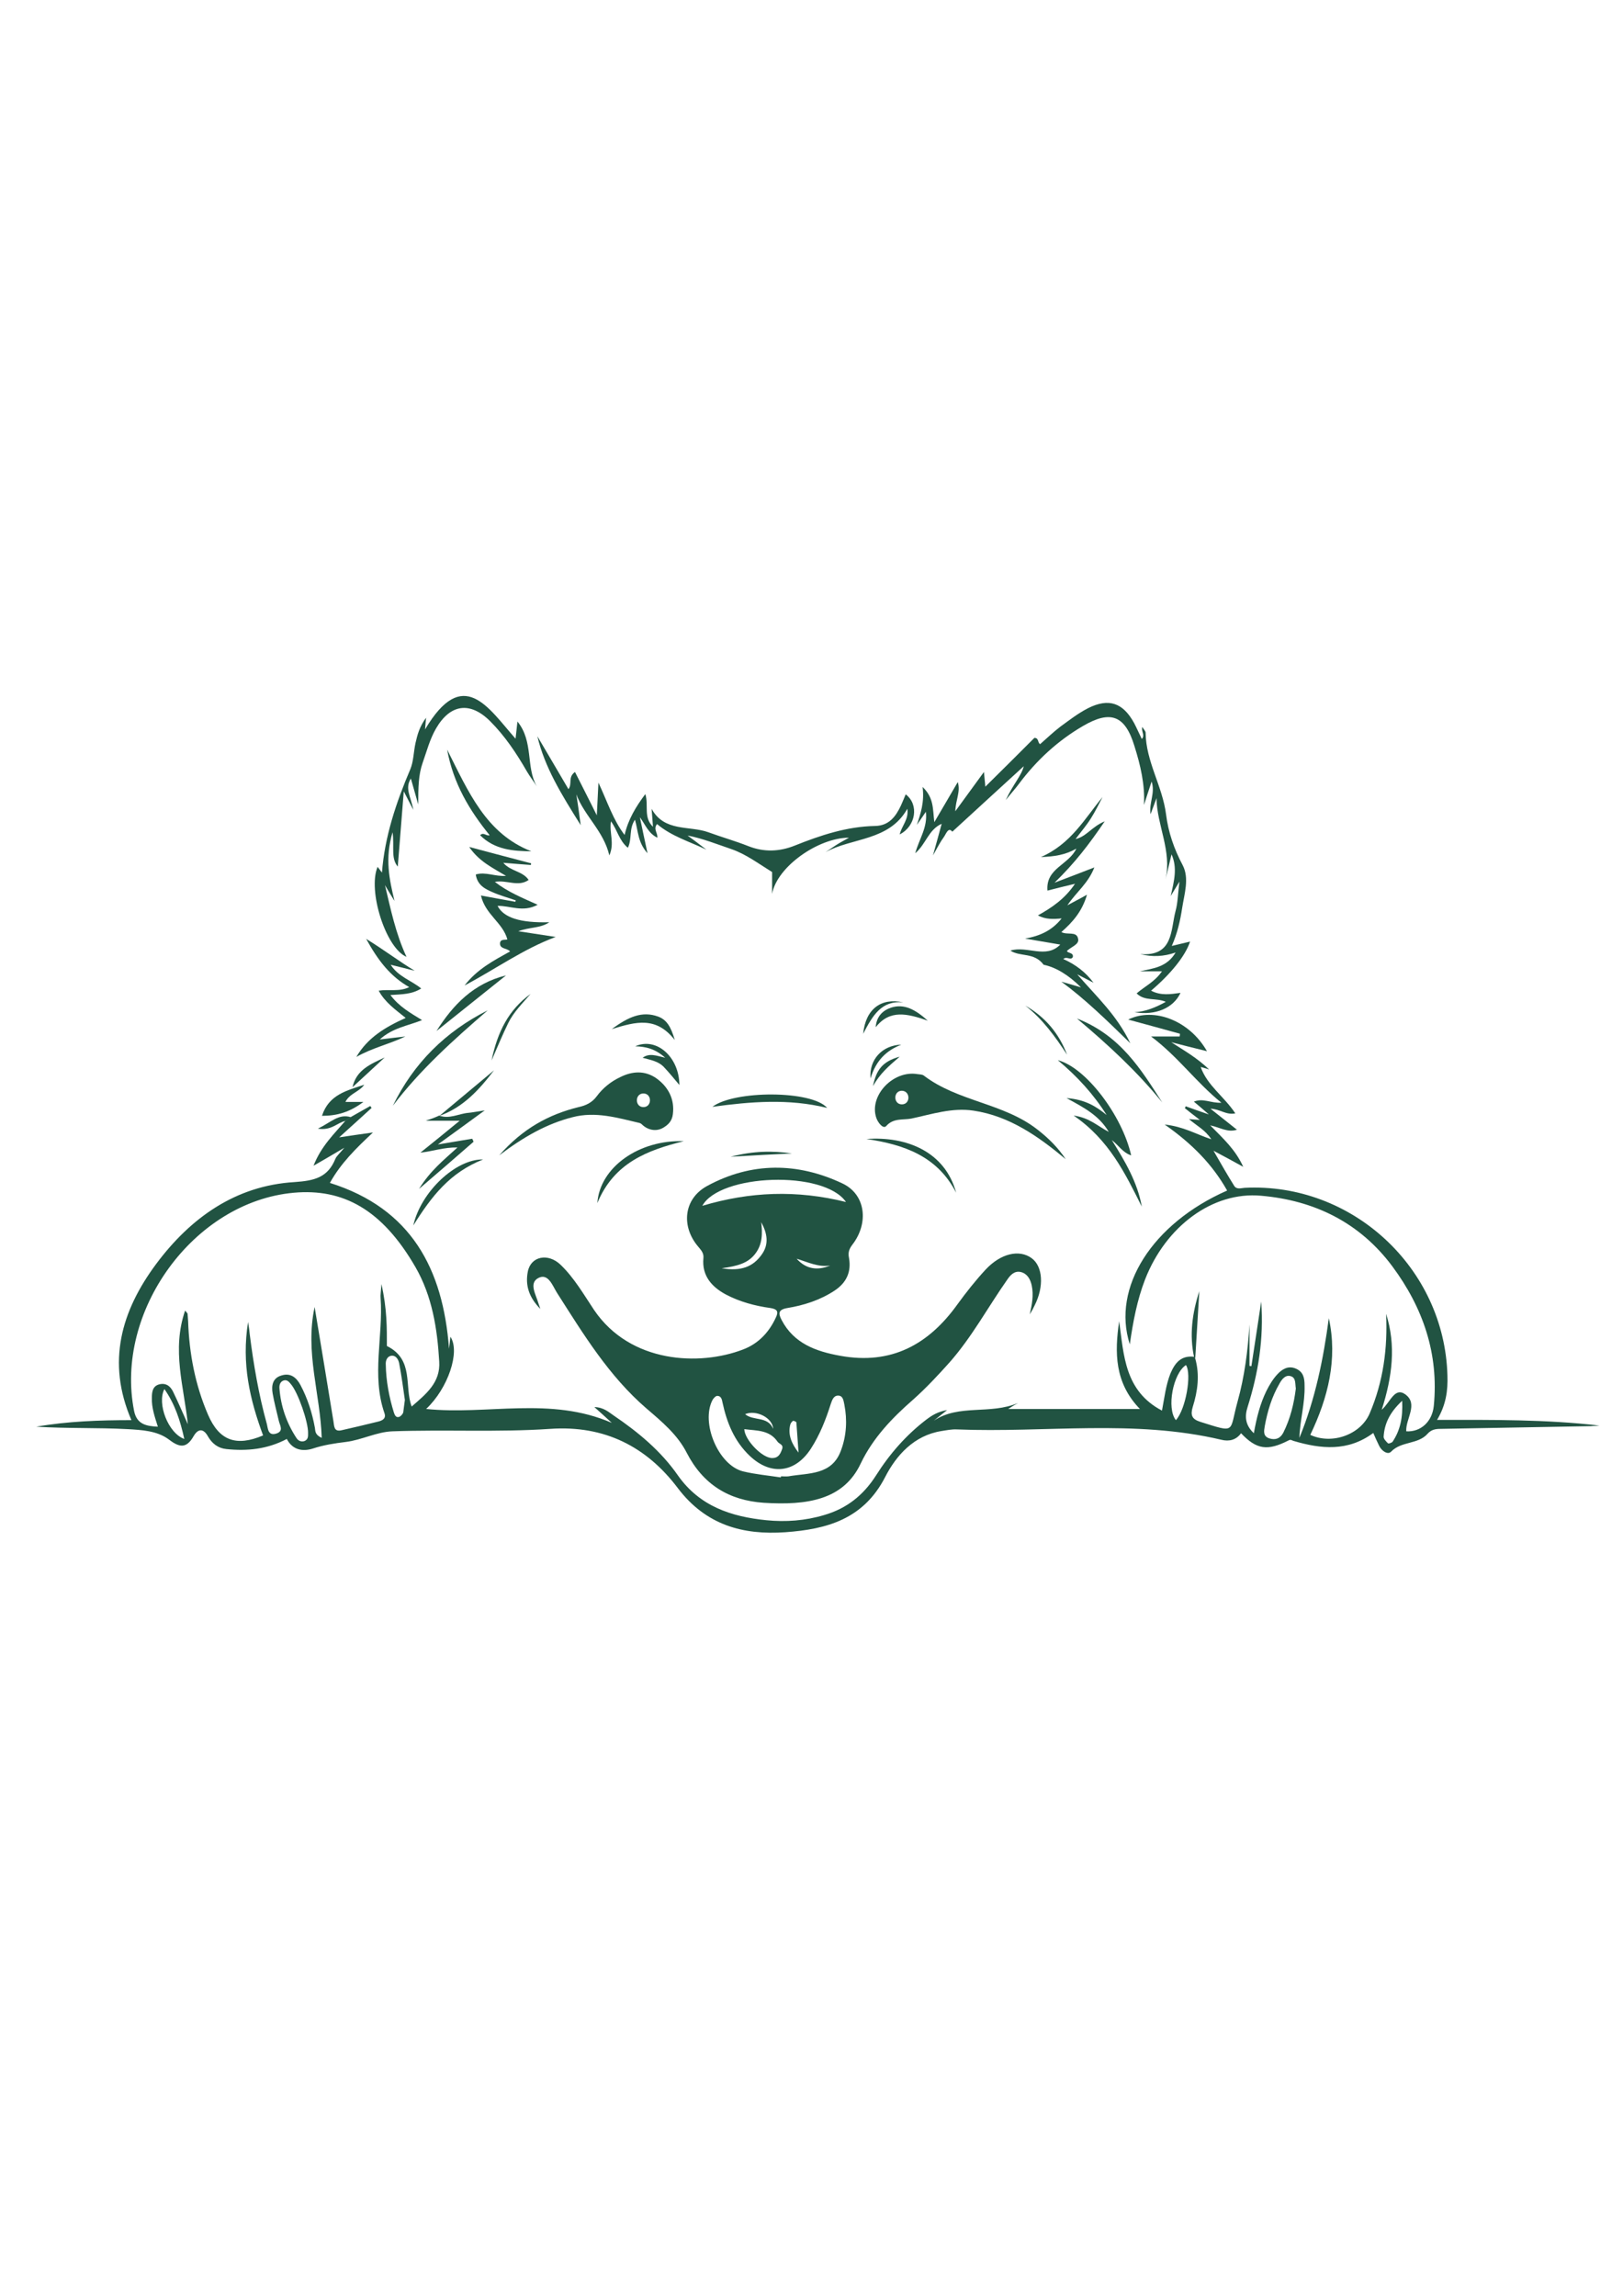 <?xml version="1.0" encoding="utf-8"?>
<!-- Generator: Adobe Illustrator 24.2.3, SVG Export Plug-In . SVG Version: 6.00 Build 0)  -->
<svg version="1.1" id="Layer_1" xmlns="http://www.w3.org/2000/svg" xmlns:xlink="http://www.w3.org/1999/xlink" x="0px" y="0px"
	 viewBox="0 0 595.3 841.9" style="enable-background:new 0 0 595.3 841.9; fill: #215342;" xml:space="preserve">
<g>
	<path d="M438.4,498.2c1.7,6,0.9,12-0.9,17.7c-0.9,3-0.4,4.5,2.7,5.5c13.4,4.2,10.6,3.9,13.7-7.3c2.6-9.3,3.8-18.8,4.4-28.4
		c0,5.1,0,10.1,0,15.2c0.2,0,0.4,0.1,0.7,0.1c1.2-7.6,2.3-15.3,3.6-23.7c1,13.8-1.1,26.3-5,38.7c-1.1,3.4-0.9,6.6,2.3,9.6
		c1-5.7,2.3-10.8,4.6-15.5c1.1-2.2,2.4-4.4,4.1-6.2c1.7-1.8,3.9-3.2,6.7-2c2.8,1.2,3.2,3.5,3.2,6.2c0.2,6.5-1.7,12.7-1.9,19.2
		c5.8-14.1,8.8-28.9,10.8-43.9c3.3,15.1-0.3,29.2-6.8,42.8c8,3.7,18.5-0.1,21.8-7.9c5-11.7,6.6-23.9,6-36.5
		c3.7,11.6,2.3,23-1.6,35.2c3.2-2.8,4.7-8.4,8.6-5.7c5,3.6,0.1,9,0.4,13.6c5.3,0.3,9.5-3.5,10.1-9.3c1.9-19.2-4-36.1-15.2-51.2
		c-11.9-16-28.5-24.2-48.2-25.9c-17.7-1.6-34.9,11.2-42.5,30.7c-2.9,7.5-4.4,15.4-5.6,23.8c-6.7-20.8,8.2-44.3,35.7-56.4
		c-5.4-9.6-12.9-17.2-22.9-24.2c6.8,0.7,11.4,3.5,17.1,5.4c-2.3-3.5-5.3-4.9-8.2-7.4c1.4,0.1,2.3,0.2,4,0.3c-2.2-1.7-3.9-3-5.5-4.3
		c0.1-0.2,0.2-0.4,0.3-0.7c2.4,0.9,4.8,1.7,8.5,3c-2.4-2.1-3.8-3.3-5.5-4.7c3.4-1.4,6.2,0.6,10.1,0.4c-9.3-7.5-15.8-16.8-25.8-24.3
		c4.3,0,7.4,0,10.5,0c0-0.3,0.1-0.6,0.1-1c-6.2-1.7-12.3-3.4-19-5.2c9.6-4.7,22.6,0.5,28.9,11.6c-4.8-1.2-9-2.2-13.1-3.3
		c4.6,3,9.3,5.6,13.9,10c-1.7-0.5-2.5-0.8-3.1-0.9c2.4,6.8,8.6,10.8,12.7,17c-3.4,0.7-5.6-1.6-9.1-1.7c3.5,2.8,6.4,5.1,9.7,7.7
		c-3.5,1.1-6-0.8-9.8-1.6c4.8,4.9,9.2,8.8,12.1,15.2c-4-2.2-7.1-3.9-10.9-5.9c2.7,4.7,5.1,8.9,7.6,12.9c0.9,1.4,2.5,0.8,3.8,0.7
		c39.4-2,73.3,29.3,74.4,68.8c0.2,5.5-0.5,10.8-3.8,16.3c20.3,0,39.9-0.2,59.6,2.1c-1.1,0.1-2.2,0.1-3.2,0.2
		c-18.4,0.3-36.8,0.7-55.2,1c-1.8,0-3.3,0.3-4.6,1.7c-3.5,4.1-9.7,2.7-13.5,6.7c-1.2,1.2-3.4-0.3-4.3-2.1c-0.8-1.6-1.5-3.2-2.2-4.8
		c-9.3,6.9-19.2,5.9-29.3,2.9c-0.6-0.2-1-0.6-1.7-0.2c-7.8,4-11.8,3.4-17.5-2.6c-1.8,2.5-4.4,3.1-7.2,2.4c-32.1-7.6-64.6-2.5-97-3.8
		c-1.9-0.1-3.8,0.3-5.7,0.6c-10.1,1.6-16.6,9-20.6,16.8c-8,15.6-21.5,19.2-36.6,20.3c-15.6,1.1-29.2-2.6-39.5-16.2
		c-11.4-15.1-26.8-23.1-46.8-21.7c-19.2,1.3-38.6,0.2-57.9,0.9c-5.7,0.2-11.3,3.2-17.1,3.9c-4.1,0.5-8,1.1-12,2.4
		c-3.7,1.2-7.5,0.6-9.6-3.5c-7.2,3.8-14.6,4.5-22.2,3.7c-3-0.3-5.2-2-6.7-4.6c-1.7-3.1-3.7-2.9-5.3-0.1c-2.7,4.7-5.3,4.1-9.2,1.1
		c-4.2-3.1-9.8-3.4-14.9-3.7c-11.2-0.6-22.4-0.2-33.6-0.9c11.5-2,23.2-2.4,34.9-2.4c-9.2-21.3-3.7-40.1,9.1-57.3
		c12.6-16.9,29.1-28.7,50.7-30c7.4-0.5,12.2-1.7,15-8.5c0.4-1,1.4-1.8,3.3-4.1c-4.5,2.7-7.5,4.4-11.3,6.6
		c2.8-7.2,7.6-11.7,11.8-16.6c0.7-0.5,1.4-0.9,2.1-1.4c2.3-1.3,4.6-2.6,6.9-3.9c0.2,0.2,0.3,0.5,0.5,0.7c-3.7,3.4-7.5,6.8-11.9,10.8
		c4.6-0.7,8.1-1.2,12.4-1.8c-6.3,5.9-11.8,11.3-15.8,18.5c29.9,9.4,41.5,31.6,43.7,60.8c0.2-1.4,0.3-2.8,0.5-4.4
		c3.7,5.5-0.9,19-8.9,26.5c22.5,2.3,45.6-4.7,68.1,5.1c-2.2-2-4-3.7-6.4-5.8c3.4,0.1,5.2,1.8,7.1,3.1c9,6.1,17.3,13,23.5,21.9
		c8,11.4,19.6,15.2,32.5,16.5c7.1,0.7,14.2,0.2,21.2-1.9c8.3-2.4,14.4-7.3,19-14.5c5-7.9,11.1-14.9,18.6-20.6c2-1.5,4.1-2.8,7.5-3.4
		c-2,1.6-3.5,2.8-4.9,3.9c9.3-6.2,20.6-2.1,30.9-6.5c-1.4,0.8-2.1,1.2-3.6,2.2c16.4,0,32,0,48.3,0c-9.3-9.6-9.3-20.7-7.6-32.2
		c1.7,12.5,2,25.6,15.7,32.8c0.9-4.7,1.4-9.3,3.1-13.6c1.7-4,4-6.8,8.9-6.1C438.1,497.9,438.2,498.1,438.4,498.2z M91,484.8
		c0.4,2.5,0.5,3.5,0.6,4.5c1.4,11.1,3.3,22.2,6.3,33c0.4,1.6,0.4,4.4,3.5,3.4c2.7-0.9,1.3-2.9,0.9-4.5c-0.8-3.4-1.7-6.8-2.3-10.2
		c-0.5-2.9,0-5.7,3.3-6.6c3.2-1,5.4,0.7,6.9,3.5c2.6,4.9,4.3,10.2,5.3,15.7c0.2,1.1-0.1,2.5,2.5,3.7c-0.5-16.1-6.2-31.4-2.6-48
		c2.4,14.6,4.7,28.2,6.9,41.9c0.3,1.7,0.1,4,3,3.3c4.5-1,9-2.1,13.5-3.2c1.6-0.4,2.9-1.2,2.2-3.1c-4.8-13.9-0.4-28.1-1.4-42.2
		c-0.1-1,0.1-2.1,0.3-5.1c2.1,9.1,2,16.4,2,22.7c10.1,5,6.3,14.8,9.1,22.2c5.3-4.6,10.6-8.8,10.1-16.5c-0.7-12.1-2.6-24-8.7-34.6
		c-12.3-21.3-26.7-28.9-44.6-27.3c-36.9,3.3-65.9,43.7-58.6,80.1c1,4.8,4.4,5.5,8.7,5.7c-1.2-3.8-2.3-7-2.2-10.5
		c0-2.1,0.2-4.3,2.6-5c2.5-0.7,4.2,0.6,5.2,2.7c1.9,3.9,3.6,7.9,5.4,11.9c-1.4-13.7-6-27.2-1-41.7c0.6,0.8,0.9,1,0.9,1.2
		c0.1,0.9,0.1,1.8,0.2,2.7c0.4,11.9,2.6,23.4,7.3,34.3c4.1,9.5,10.3,11.8,20.2,7.6C91.7,513.4,88.5,500.1,91,484.8z M475.3,509.2
		c-0.3-1.7,0.1-3.9-1.8-4.5c-2-0.7-3.4,1.2-4.2,2.7c-2.8,4.8-4.4,10.1-5.4,15.6c-0.3,1.8-0.7,3.7,1.7,4.5c2.3,0.7,4,0,5.1-2.1
		C473.3,520.2,474.6,514.8,475.3,509.2z M113,525.6c0.1-4.1-3.7-15-6.3-18c-0.7-0.9-1.5-1.8-2.8-1.3c-1.2,0.5-1.5,1.7-1.4,2.9
		c0.5,6.5,2.6,12.6,6.2,18.1c0.7,1.1,1.7,1.5,2.9,1.2C113.1,527.9,113,526.7,113,525.6z M148.5,513.4c-0.6-4.2-1.2-8.8-2.1-13.5
		c-0.3-1.4-1.2-3-3-2.7c-1.5,0.3-2,1.9-1.9,3.2c0.1,6,1.2,11.9,3,17.7c0.3,0.8,0.7,1.9,1.9,1.5c0.6-0.2,1.3-1,1.5-1.6
		C148.1,516.7,148.2,515.4,148.5,513.4z M431.3,520.8c3.6-3.9,5.9-16.9,3.7-20.2C430.3,503.6,427.8,516.4,431.3,520.8z M67.6,527.7
		c-1.5-6.8-3.4-12.7-7.3-18.3C57.5,514.7,61.7,525.6,67.6,527.7z M514.3,513.7c-4.4,4.1-6.5,8.2-6.8,13.2c0,0.8,0.9,1.7,1.6,2.4
		c0.2,0.2,1.4-0.2,1.7-0.6C513.6,524.5,514.6,519.8,514.3,513.7z"/>
	<path d="M377.7,482c0.8-3.5,1.5-7,0.7-10.7c-0.5-2.2-1.6-4.2-3.9-4.8c-2.4-0.6-3.9,1.1-5,2.7c-7.1,10.1-13,21.1-21.2,30.4
		c-4.2,4.7-8.6,9.4-13.3,13.6c-7.8,6.8-14.8,14.1-19.3,23.5c-6.3,13.4-19.7,15.4-35.6,14.4c-12.8-0.9-22.2-6.7-28.2-18.3
		c-3.4-6.7-9.2-11.5-14.8-16.3c-13.8-11.9-23.1-27.2-32.8-42.4c-1.6-2.5-3.2-7.4-6.9-5.4c-3.5,1.9-0.8,6.1,0.1,9.3
		c0.1,0.4,0.3,0.8,0.7,2c-4.2-4.2-5.6-8.7-4.6-13.7c1.1-5.6,7.4-6.9,12-2.5c5,4.8,8.5,10.9,12.3,16.6c13.3,19.6,38.7,20.6,54.6,14.5
		c5.6-2.1,9.6-6.3,12.1-11.8c1-2.1,0.5-3-1.9-3.4c-5.8-0.8-11.4-2.3-16.5-5c-5.2-2.8-8.8-6.9-8.2-13.3c0.2-1.8-0.8-2.9-1.8-4.1
		c-6.5-7.5-5.5-17.7,3.2-22.4c16.2-8.8,33.1-8.7,49.6-0.9c8.5,4,9.8,14.5,3.6,22.5c-1.2,1.6-1.6,2.9-1.2,4.8c0.9,5.1-0.9,9.1-5.3,12
		c-5.3,3.5-11.3,5.4-17.4,6.4c-3.4,0.6-3.2,2.1-2,4.4c4.5,8.6,12.6,11.5,21.5,13.1c18.7,3.4,32.4-4.1,43-18.9
		c3.2-4.4,6.6-8.7,10.3-12.7c5.6-6,12.4-7.5,16.9-4.2c4.1,3,4.6,10.4,1.1,17.3C379,479.8,378.4,480.9,377.7,482z M286.4,541.8
		c0-0.1,0-0.3,0.1-0.4c0.9,0,1.8,0.1,2.7,0c7.4-1.3,16-0.3,19.3-9.6c2-5.4,2.3-11.1,1.2-16.7c-0.3-1.3-0.4-3.3-2.3-3.3
		c-1.7,0-2.2,1.7-2.7,3.1c-1.8,5.7-4,11.3-7.3,16.4c-5.8,8.9-14.7,9.9-22.4,2.6c-5.7-5.4-8.4-12.2-10-19.6c-0.2-1.1-0.5-2.4-1.9-2.4
		c-0.6,0-1.3,0.8-1.7,1.4c-4.5,8.4,2.1,24.1,11.2,26.3C277.2,540.7,281.8,541.1,286.4,541.8z M257.6,442.2
		c17.4-5.2,34.6-5.9,52.7-1.4C302.2,429,264,430.5,257.6,442.2z M273,524.1c0.1,3.9,6.6,10.7,10.3,10.6c2.1,0,2.9-1.4,3.5-3.1
		c0.8-1.9-1-2-1.6-2.9C282.2,524.3,277.5,524.7,273,524.1z M279.2,448.2c0.5,4.1,0.5,8.1-2.2,11.6c-2.6,3.4-6.4,4.5-12.3,5.3
		c7.2,1.2,11.5-0.6,14.6-4.9C282.2,456.3,281.4,452.2,279.2,448.2z M292.9,532.7c-0.3-3.7-0.5-7.4-0.8-11.1c0-0.2-1.1-0.7-1.3-0.5
		c-0.5,0.4-0.9,1-1,1.6C289,526.3,290.4,529.5,292.9,532.7z M292.2,461.6c3.5,3.9,7.7,4.4,12.3,2.5
		C300.1,464.8,296.2,462.8,292.2,461.6z M283.6,524c-0.2-4.1-6.3-7.1-10.3-5.4C276.3,521.2,281.6,519.2,283.6,524z"/>
	<path d="M424.2,292.7c-0.6,1.6-1.2,3.3-2.2,5.9c-0.6-4.4,1.8-7.7,0.4-12c-1.1,3.4-2,6-2.8,8.6c0.4-7.5-1.3-14.6-3.5-21.6
		c-3.4-11.2-8.7-13.3-18.8-7.4c-9.3,5.4-17.1,12.6-23.6,21.3c-1.1,1.5-2.4,2.9-4.8,5.9c2.7-5.8,5.8-9,6.6-12.4
		c-8.4,7.7-17.4,15.9-26.2,24c-1.5-1.9-2.3,0.9-3.2,2.1c-1.1,1.5-2,3.2-3.9,6.6c1.4-4.9,2.2-8,3.2-11.6c-4.9,2.2-5.7,7.4-9.7,10.8
		c1.5-5.4,4.6-9.5,3.9-15.2c-1.3,1.9-2.3,3.4-3.3,4.8c1.4-4.2,2.8-8.3,2.1-13.9c4.2,4,3.7,8.1,4.3,12.9c3.1-5.2,5.7-9.8,8.6-14.7
		c1.1,3.6-0.8,6.5-0.9,10.7c3.7-5.1,6.8-9.3,10.5-14.4c0.2,2.4,0.4,3.7,0.5,5.4c6.2-6.1,12.2-12.1,18-17.9c1.7,0,1.1,1.7,2.1,2.3
		c2.4-2.1,4.8-4.4,7.4-6.4c3.3-2.4,6.5-4.9,10.2-6.8c7.6-3.8,12.8-2,16.9,5.5c1,1.9,1.8,3.8,2.8,5.8c1.3-1.4-0.3-2.7,0.2-4.4
		c0.5,0.9,1.2,1.5,1.2,2.1c0.1,10.6,6.2,19.6,7.5,30c0.8,6.4,2.9,12.6,6.1,18.6c2.5,4.8,0.6,10.5-0.2,15.7
		c-0.7,4.6-1.7,9.1-3.8,13.9c2.6-0.6,4.5-1.1,6.7-1.6c-1.7,5.2-7,11.8-14.3,18c3.6,1.9,7.2,1.3,10.8,0.8c-2.6,5.6-9.2,8.4-16.9,7.1
		c4-0.2,7.7-1.7,11.5-3.8c-3.5-1.6-7.7-0.1-10.7-3.1c3-2.6,6.6-4.2,9.3-8.1c-3,0-5.6,0-8.1,0c5-1.1,9.9-1.5,13.1-6.9
		c-4.4,1.5-8.4,1.7-13,0.6c12.3,0.9,11.1-8.8,13-15.9c0.8-2.9,0.8-5.9,1.4-10.7c-1.5,2.5-2,3.3-3.2,5.3c1.3-5.7,2.5-10.4,0.3-15.3
		c-0.8,3.3-1.5,6.2-2.2,9.2C429.9,312,424.3,302.6,424.2,292.7z"/>
	<path d="M197.1,270c3.8,6.4,7.5,12.8,11.4,19.4c1.5-1.9-0.3-4.4,2.4-6.3c2.5,5,5,9.8,8,15.9c0.2-4.4,0.4-7.4,0.6-12
		c3.4,7.3,5.4,13.7,9.6,19.2c1.3-5.7,4.1-10.3,7.6-15c1.3,4.2-0.8,8.5,2.8,12c-0.2-2.5-0.3-4.5-0.5-6.6c4.7,8.6,13.9,6.1,20.8,8.6
		c4.9,1.8,9.9,3.2,14.7,5.1c5.8,2.3,11.5,2,17-0.2c9.5-3.8,19.1-7,29.5-7.2c5.1-0.1,7.6-3.5,9.5-7.6c0.6-1.3,1.1-2.6,1.7-4
		c5,3.8,3.7,11.7-2.2,14.7c0.7-3.1,3.4-5.5,2.8-9.4c-6.7,11.9-20.2,10.5-30,15.9c1.3-0.9,2.6-1.7,3.9-2.6c1.4-0.9,2.9-1.7,4.7-2.7
		c-11.2,0-26.4,10.6-28.2,20.6c0-4,0-6.5,0-8c-5.3-3.3-9.7-6.6-14.9-8.4c-5.3-1.8-10.5-3.9-16.1-5c2.3,1.7,4.6,3.4,6.9,5.2
		c-6.2-3-12.8-4.9-18.1-9.4c-1.5,1.9,0.3,3.2,0.1,5c-3.3-1.6-4.4-4.8-6.4-7.5c0.8,4,1.7,8,2.8,13.2c-3.6-4-3.4-8.1-4.6-12.3
		c-2.3,3.4-1,7-2.6,10.3c-3.2-2.6-3.8-6.4-6.2-9.7c-0.7,4.2,1.4,8-0.6,12.5c-2.1-9-9.2-14.5-12.1-22.4c0.5,3.1,0.9,6.2,1.6,11.3
		C205.9,291.3,199.8,281.4,197.1,270z"/>
	<path d="M391.3,348.8c0.7,0.9,2.5,0.5,2.2,2.2c-0.9,1.4-2.1-0.5-3.5,0.7c4.5,2,8.2,4.8,11.1,8.7c-1.6-0.8-3.3-1.7-6-3.1
		c7.2,8.3,14.5,14.9,19.5,25.3c-8.8-8.6-16.5-16.1-25.3-22.6c2.1,0.6,4.2,1.2,7.2,2.1c-4.6-4.6-9.3-7.4-13.7-8.3
		c-3.5-4.7-8.6-2.8-12.2-5.2c6.2-1.9,13,3.2,18.3-2.2c-4-0.7-8.1-1.4-12.9-2.2c5.6-1,9.9-3,13.4-7.4c-3.2,0.3-5.9,0.4-8.7-1.1
		c5.2-2.9,9.9-6.1,13.6-11.6c-3.7,0.9-6.7,1.6-10.1,2.5c-0.7-8.2,7.8-9.4,10.6-15.4c-4,2.3-7.9,2.9-13,3.1c11-4.8,16-14,22.6-22
		c-1.4,2.6-2.6,5.2-4.2,7.7c-1.6,2.6-3.6,4.9-5.7,7.7c4-0.9,5.9-4.5,10.7-6.5c-5.7,8.4-10.9,15.2-18.4,22.5
		c5.5-2.1,9.5-3.6,14.6-5.6c-2.3,5.9-6.5,8.9-9.9,13.9c2.7-1.5,4.6-2.4,7.2-3.9c-1.8,6.2-5.3,10.1-9.4,13.7c2.1,1.2,5.5-0.4,6.1,2.3
		C396.1,346.4,392.9,347.1,391.3,348.8z"/>
	<path d="M144.7,330.4c-1.2-1.9-2.4-3.9-3.5-5.8c2.1,8.8,3.9,17.7,7.9,26.3c-7.6-3.2-14.3-24.3-10.6-33c0.7,0.9,1.3,1.7,1.6,2.1
		c1-13.2,5.2-25.7,10.4-37.9c1.2-2.9,1.2-6.4,1.9-9.6c0.7-3.1,1.5-6.1,3.9-9.3c-0.2,1.5-0.2,2.4-0.4,4.3c14-23.6,23.2-7.9,33.2,3.4
		c0.2-2,0.4-3.7,0.7-6.3c6,7.4,3,16.7,7.1,23.8c-1.2-1.9-2.6-3.7-3.7-5.6c-3.8-6.6-8-12.9-13.4-18.3c-7.4-7.4-14.7-6.3-19.9,2.7
		c-2.3,4-3.4,8.4-4.9,12.6c-1.5,4.3-1.6,8.8-1.6,15.2c-1.2-4.3-1.9-6.7-2.7-9.5c-2.3,3.7,0,6.6,0.9,11.5c-1.5-2.9-2.2-4.3-3.5-6.8
		c-0.8,9.9-1.5,18.7-2.2,27.6c-2.6-3.1-1.2-7.1-1.9-12.6C141.1,314.8,142.8,322.5,144.7,330.4z"/>
	<path d="M240.7,395.4c-4.2-2.9-8.8-2.6-13.2-0.4c-3.4,1.6-6.4,4-8.6,7c-1.7,2.3-3.9,3.4-6.7,4c-10.9,2.7-20.4,7.8-29.1,17.7
		c9.1-6.9,17.5-11.6,26.9-14c8.4-2.2,16.4,0.2,24.5,2.1c0.4,0.1,0.7,0.3,0.9,0.5c2.1,2.1,5.2,2.8,7.8,1.3c1.9-1.1,3.3-2.5,3.6-5
		C247.5,403.2,245.2,398.6,240.7,395.4z M236,406c-3.2,0-3.2-5,0-5C239.2,401,239.2,406,236,406z"/>
	<path d="M380.6,414.3c-12.4-9.8-29.3-10.3-41.8-19.9c-0.6-0.4-1.5-0.4-2.3-0.5c-8.9-1.5-17.8,7.9-15.1,16c0.6,1.8,2.5,4.2,3.6,3.1
		c2.7-3.1,6.2-2.2,9.3-2.8c7.5-1.6,15-4.1,22.8-2.9c13.3,2,23.8,9.5,33.8,17.8C388.1,420.9,384.6,417.4,380.6,414.3z M330.8,405
		c-3.2,0-3.2-5,0-5C334,400.1,334,405,330.8,405z"/>
	<path d="M185.6,321.2c-5-3-9.9-5.3-13.5-10.6c8.2,2.2,15.5,4.1,22.7,6c0,0.2,0,0.4-0.1,0.6c-3.2-0.2-6.3-0.5-10.1-0.8
		c2.7,3.2,7.1,3,9.3,6.3c-3.9,2.7-7.9-0.1-12.4,0.7c4.9,3.8,10,5.8,15.7,8.4c-5.4,2.9-10.1,0.3-14.7,0.4c2.2,4.3,8.2,6.3,19,6
		c-3.4,2.3-7.1,1.7-11.4,3.3c5.1,0.8,9.1,1.4,13.7,2.1c-12,4.5-21.9,11.7-33.4,17.8c4.7-6.1,10.8-9.2,16.7-12.5
		c-1.2-1.3-3.8-0.8-3.7-3c0.1-1.7,2.1-1.1,2.7-1.4c-1.7-6.2-8.1-9.1-9.7-16.1c4.5,0.8,8.5,1.6,12.6,2.3c0.1-0.2,0.1-0.3,0.2-0.5
		c-2.8-1-5.8-1.8-8.5-3c-2.8-1.2-5.6-2.6-6.2-6.5C178.1,319.6,181.5,321.5,185.6,321.2z"/>
	<path d="M407.8,418.1c4.8,7.7,9.4,15.4,11,24.4c-6.1-12.2-12-24.5-25-33.4c5.8,0.8,8.7,3.8,12.9,6c-3.6-6-8.7-8.7-15.5-12.4
		c6.9,0.5,10.9,3.1,14.7,6.2c-4.8-7.6-10.7-14.1-17.9-20.1c10.2,2.6,23.6,20.2,26.9,34.9C411.8,422.7,410.2,419.9,407.8,418.1z"/>
	<path d="M130.7,387.6c4.1-7,10.5-10.9,18.1-14.3c-3.7-3-7.6-5.7-9.9-10c3.8-0.6,7.5,0.5,11.2-1.3c-6.9-3.9-11.4-9.7-15.8-17.7
		c6.8,4.2,12,8.2,17.8,11.7c-2.8-0.7-5.5-1.4-8.8-2.2c2.8,4.4,7.5,5.7,11.2,8.7c-3.5,2.2-7.1,2.1-11.3,2.4c3.2,4.3,7.4,6.6,11.6,9.2
		c-5.2,2.1-10.8,2.8-15.5,7.1c3.5-0.4,6.4-0.8,9.4-1.1C142.8,382.9,136.5,384.3,130.7,387.6z"/>
	<path d="M161.1,409.1c3.7,1.4,7.2-0.7,10.7-1c1.3-0.1,2.6-0.4,6-0.9c-6.3,4.6-11.1,8.1-17.2,12.5c5.3-0.9,8.9-1.5,12.6-2.1
		c0.2,0.4,0.4,0.8,0.5,1.1c-6.2,5.4-12.4,10.8-20,17.3c4.2-6.8,9.1-10.6,14.1-15.2c-5-0.1-9,1.4-13.6,1.9c4.6-3.7,9.2-7.4,14.4-11.7
		c-4.1,0-7.5,0-12.5,0C158.9,410.1,160,409.6,161.1,409.1L161.1,409.1z"/>
	<path d="M194.9,312.2c-6.6-0.1-13.4-0.5-18.8-5.9c1.3-1.3,2.2,0.4,3.5,0c-7.4-9.1-13.3-18.9-15.6-31.4
		C171.8,290.3,178.2,305.7,194.9,312.2z"/>
	<path d="M178.9,370.5c-12.5,10.8-24.8,21.8-34.8,35C151.7,389.9,163.4,378.3,178.9,370.5z"/>
	<path d="M395,373.5c15.9,6.2,23.5,18.6,31.3,30.8C417.3,393.2,406.9,383.5,395,373.5z"/>
	<path d="M303.4,406.3c-14.2-3.5-28.2-2.3-42.1-0.4C269.3,399.8,297.8,399.8,303.4,406.3z"/>
	<path d="M185.6,357.7c-8.5,6.8-17,13.6-25.5,20.4C166.2,368.4,173.8,360.6,185.6,357.7z"/>
	<path d="M250.8,418.5c-13.3,3.3-25.6,7.9-31.7,22.7C220,428,234.5,417.9,250.8,418.5z"/>
	<path d="M317.8,417.7c14.9-1.1,28.9,4.8,32.9,19.7C343.8,423.9,331.4,419.7,317.8,417.7z"/>
	<path d="M133.6,397.8c-1.8,2.6-5.4,3.2-6.9,6.3c1.9,0,3.6,0,6.6,0c-5.1,3.8-9.7,5.1-15.2,5.1C120.6,401.4,127.3,399.9,133.6,397.8z
		"/>
	<path d="M235.7,387.9c2.5-1.8,4.9-0.8,8.3,0c-3.7-3.3-7.1-4.1-11-4.2c7.7-3.5,16.1,3.8,16.2,14.2c-2-2.4-3.8-4.6-5.7-6.6
		C241.4,389.1,238.5,388.7,235.7,387.9z"/>
	<path d="M151.6,449.4c2.7-12.2,15.5-24.4,25.6-24.2C165,430,158.3,438.7,151.6,449.4z"/>
	<path d="M224.4,377.4c6.2-4.6,11.2-6.7,17-4.6c3.2,1.2,4.7,3.8,6.1,8.6C240.7,372.7,233.4,374.6,224.4,377.4z"/>
	<path d="M321.2,376.7c0.3-4.1,2.7-6.2,5.7-7.2c4.8-1.5,8.8,0.7,13.4,4.8C332.8,371.7,326.4,370.1,321.2,376.7z"/>
	<path d="M438.4,498.2c-0.1-0.1-0.3-0.3-0.4-0.4c-1.8-8.2-0.7-16.3,1.9-24.3C439.4,481.7,438.9,490,438.4,498.2z"/>
	<path d="M161.2,409.2c6.7-5.6,13.3-11.1,20-16.7C175.8,399.6,169.9,406.1,161.2,409.2C161.1,409.1,161.2,409.2,161.2,409.2z"/>
	<path d="M180.3,388.9c2.2-10.6,6.3-18.6,14.3-24.4c-2.9,3.4-6.2,6.6-8.2,10.7C184.4,379.3,182.6,383.6,180.3,388.9z"/>
	<path d="M129.3,398.7c1.4-6.4,6.7-8.5,11.8-10.9C137.1,391.5,133.2,395.1,129.3,398.7z"/>
	<path d="M376.1,368.8c7.2,4.1,12.3,10.1,15.3,18C387,380.1,382.4,373.7,376.1,368.8z"/>
	<path d="M316.6,379.1c0.9-9.1,6.6-13.3,14.7-11.5C323.3,366.8,320.1,372.4,316.6,379.1z"/>
	<path d="M330.6,383.1c-5.4,2.1-9.3,5.7-11.3,12.4C318.7,388.5,323.7,383.3,330.6,383.1z"/>
	<path d="M268,424.2c8.5-2.2,15.4-2.2,22.5-1.2C283.5,423.3,276.6,423.7,268,424.2z"/>
	<path d="M128.7,409.7c-0.7,0.5-1.4,0.9-2.1,1.4c-2.9,0.6-5,3.6-10,2.8C121.4,411.6,124.2,408.3,128.7,409.7z"/>
	<path d="M320.2,398.3c1.2-5.8,3.3-9,9.8-10.8C325.7,391.2,322.8,393.7,320.2,398.3z"/>
</g>
</svg>
